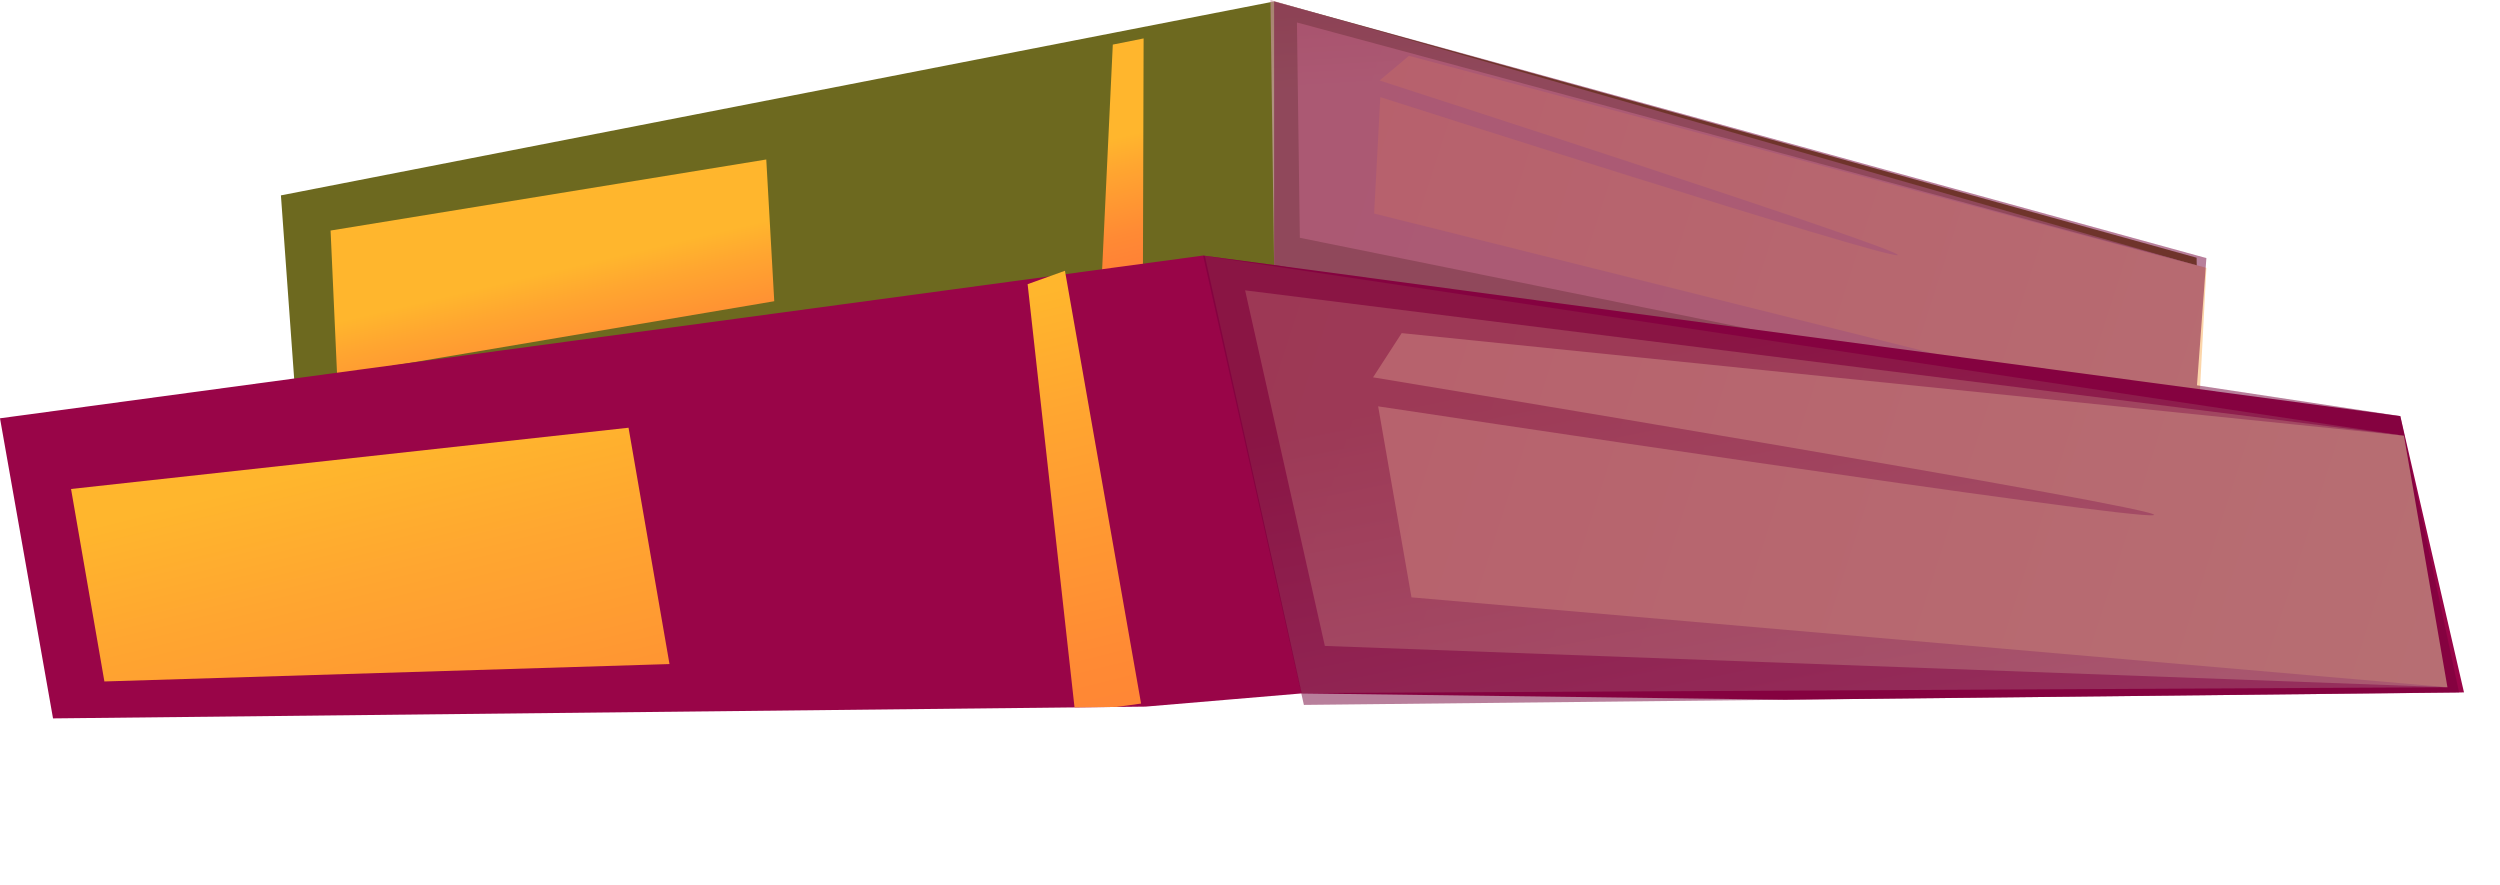 <svg xmlns="http://www.w3.org/2000/svg" xmlns:xlink="http://www.w3.org/1999/xlink" viewBox="0 0 68.97 24.41"><defs><style>.cls-1{fill:none;}.cls-2{isolation:isolate;}.cls-3{clip-path:url(#clip-path);}.cls-4{fill:#6d691f;}.cls-5{fill:url(#Áåçûìÿííûé_ãðàäèåíò_66);}.cls-11,.cls-6{opacity:0.62;}.cls-11,.cls-14,.cls-6{mix-blend-mode:multiply;}.cls-6{fill:url(#Áåçûìÿííûé_ãðàäèåíò_62);}.cls-7{fill:url(#Áåçûìÿííûé_ãðàäèåíò_60);}.cls-8{fill:url(#Áåçûìÿííûé_ãðàäèåíò_60-2);}.cls-9{fill:#990548;}.cls-10{fill:url(#Áåçûìÿííûé_ãðàäèåíò_66-2);}.cls-11{fill:url(#Áåçûìÿííûé_ãðàäèåíò_62-2);}.cls-12{fill:url(#Áåçûìÿííûé_ãðàäèåíò_60-3);}.cls-13{fill:url(#Áåçûìÿííûé_ãðàäèåíò_60-4);}.cls-14{opacity:0.5;fill:url(#Áåçûìÿííûé_ãðàäèåíò_133);}</style><clipPath id="clip-path" transform="translate(-9.76 -17.52)"><polygon class="cls-1" points="0 37.46 84.44 36.55 82.03 3.77 9.17 0 0 37.46"/></clipPath><linearGradient id="Áåçûìÿííûé_ãðàäèåíò_66" x1="74.06" y1="15.24" x2="9.85" y2="-5.41" gradientUnits="userSpaceOnUse"><stop offset="0" stop-color="#fce2b0"/><stop offset="1" stop-color="#fda996"/></linearGradient><linearGradient id="Áåçûìÿííûé_ãðàäèåíò_62" x1="-2043.9" y1="184.99" x2="-2044.45" y2="196.04" gradientTransform="matrix(-1, 0.01, 0.01, 1, -1987.99, -156.35)" gradientUnits="userSpaceOnUse"><stop offset="0" stop-color="#a74057"/><stop offset="1" stop-color="#d7aab8"/></linearGradient><linearGradient id="Áåçûìÿííûé_ãðàäèåíò_60" x1="16.09" y1="11.08" x2="15.24" y2="7.48" gradientUnits="userSpaceOnUse"><stop offset="0" stop-color="#ff8036"/><stop offset="0.28" stop-color="#ff8a34"/><stop offset="0.77" stop-color="#ffa630"/><stop offset="1" stop-color="#ffb62d"/></linearGradient><linearGradient id="Áåçûìÿííûé_ãðàäèåíò_60-2" x1="31.65" y1="7.4" x2="30.8" y2="3.8" xlink:href="#Áåçûìÿííûé_ãðàäèåíò_60"/><linearGradient id="Áåçûìÿííûé_ãðàäèåíò_66-2" x1="72.03" y1="21.54" x2="7.82" y2="0.89" xlink:href="#Áåçûìÿííûé_ãðàäèåíò_66"/><linearGradient id="Áåçûìÿííûé_ãðàäèåíò_62-2" x1="-2168.93" y1="712.03" x2="-2169.71" y2="727.83" gradientTransform="matrix(-0.99, 0.15, 0.15, 0.99, -2194.73, -353.15)" xlink:href="#Áåçûìÿííûé_ãðàäèåíò_62"/><linearGradient id="Áåçûìÿííûé_ãðàäèåíò_60-3" x1="12.9" y1="26.63" x2="9.49" y2="12.78" xlink:href="#Áåçûìÿííûé_ãðàäèåíò_60"/><linearGradient id="Áåçûìÿííûé_ãðàäèåíò_60-4" x1="31.6" y1="22.02" x2="28.19" y2="8.18" xlink:href="#Áåçûìÿííûé_ãðàäèåíò_60"/><linearGradient id="Áåçûìÿííûé_ãðàäèåíò_133" x1="48.88" y1="32.01" x2="49.3" y2="28.85" gradientUnits="userSpaceOnUse"><stop offset="0" stop-color="#a97278"/><stop offset="1" stop-color="#720037"/></linearGradient></defs><g class="cls-2"><g id="Layer_2" data-name="Layer 2"><g id="game"><g class="cls-3"><polygon class="cls-4" points="60.69 12 34.86 7.35 8.2 11.62 7.75 5.39 35.15 0.04 60.6 7.11 60.69 12"/><polygon class="cls-5" points="60.87 7.39 35.78 0.62 35.86 6.56 60.65 11.58 60.87 7.39"/><path class="cls-6" d="M70.63,24.92l-22-5.86-.81.68s14.68,4.74,14.29,4.82S47.84,20.2,47.84,20.2l-.17,3.21L70.41,29.1l-25.5-4.27-.1-7.31Z" transform="translate(-9.76 -17.52)"/><polygon class="cls-7" points="21.14 4.4 21.36 8.31 9.3 10.35 9.12 6.36 21.14 4.4"/><polygon class="cls-8" points="31.55 1.06 31.53 7.79 30.38 7.97 30.7 1.23 31.55 1.06"/><polygon class="cls-9" points="68.08 19.55 35.91 19.13 1.85 22.01 0 11.54 33.19 7.05 66.22 11.48 68.08 19.55"/><polygon class="cls-10" points="66.32 12.02 34.35 8.01 36.55 17.82 67.52 18.96 66.32 12.02"/><path class="cls-11" d="M76.08,29.54,48.43,26.71l-.79,1.22s22,3.63,21.54,3.8-21.4-3-21.4-3L48.7,34l28.58,2.48-31.61.16L43,24.58Z" transform="translate(-9.76 -17.52)"/><polygon class="cls-12" points="17.34 11.8 18.47 18.32 2.88 18.8 1.96 13.49 17.34 11.8"/><polygon class="cls-13" points="29.38 7.47 31.48 19.41 29.66 19.66 28.35 7.84 29.38 7.47"/><polygon class="cls-14" points="35.15 0.04 35.15 7.31 33.19 7.05 36.67 22.56 68.97 24.41 66.22 11.48 60.61 10.63 60.87 7.12 35.15 0.04"/></g></g></g></g></svg>